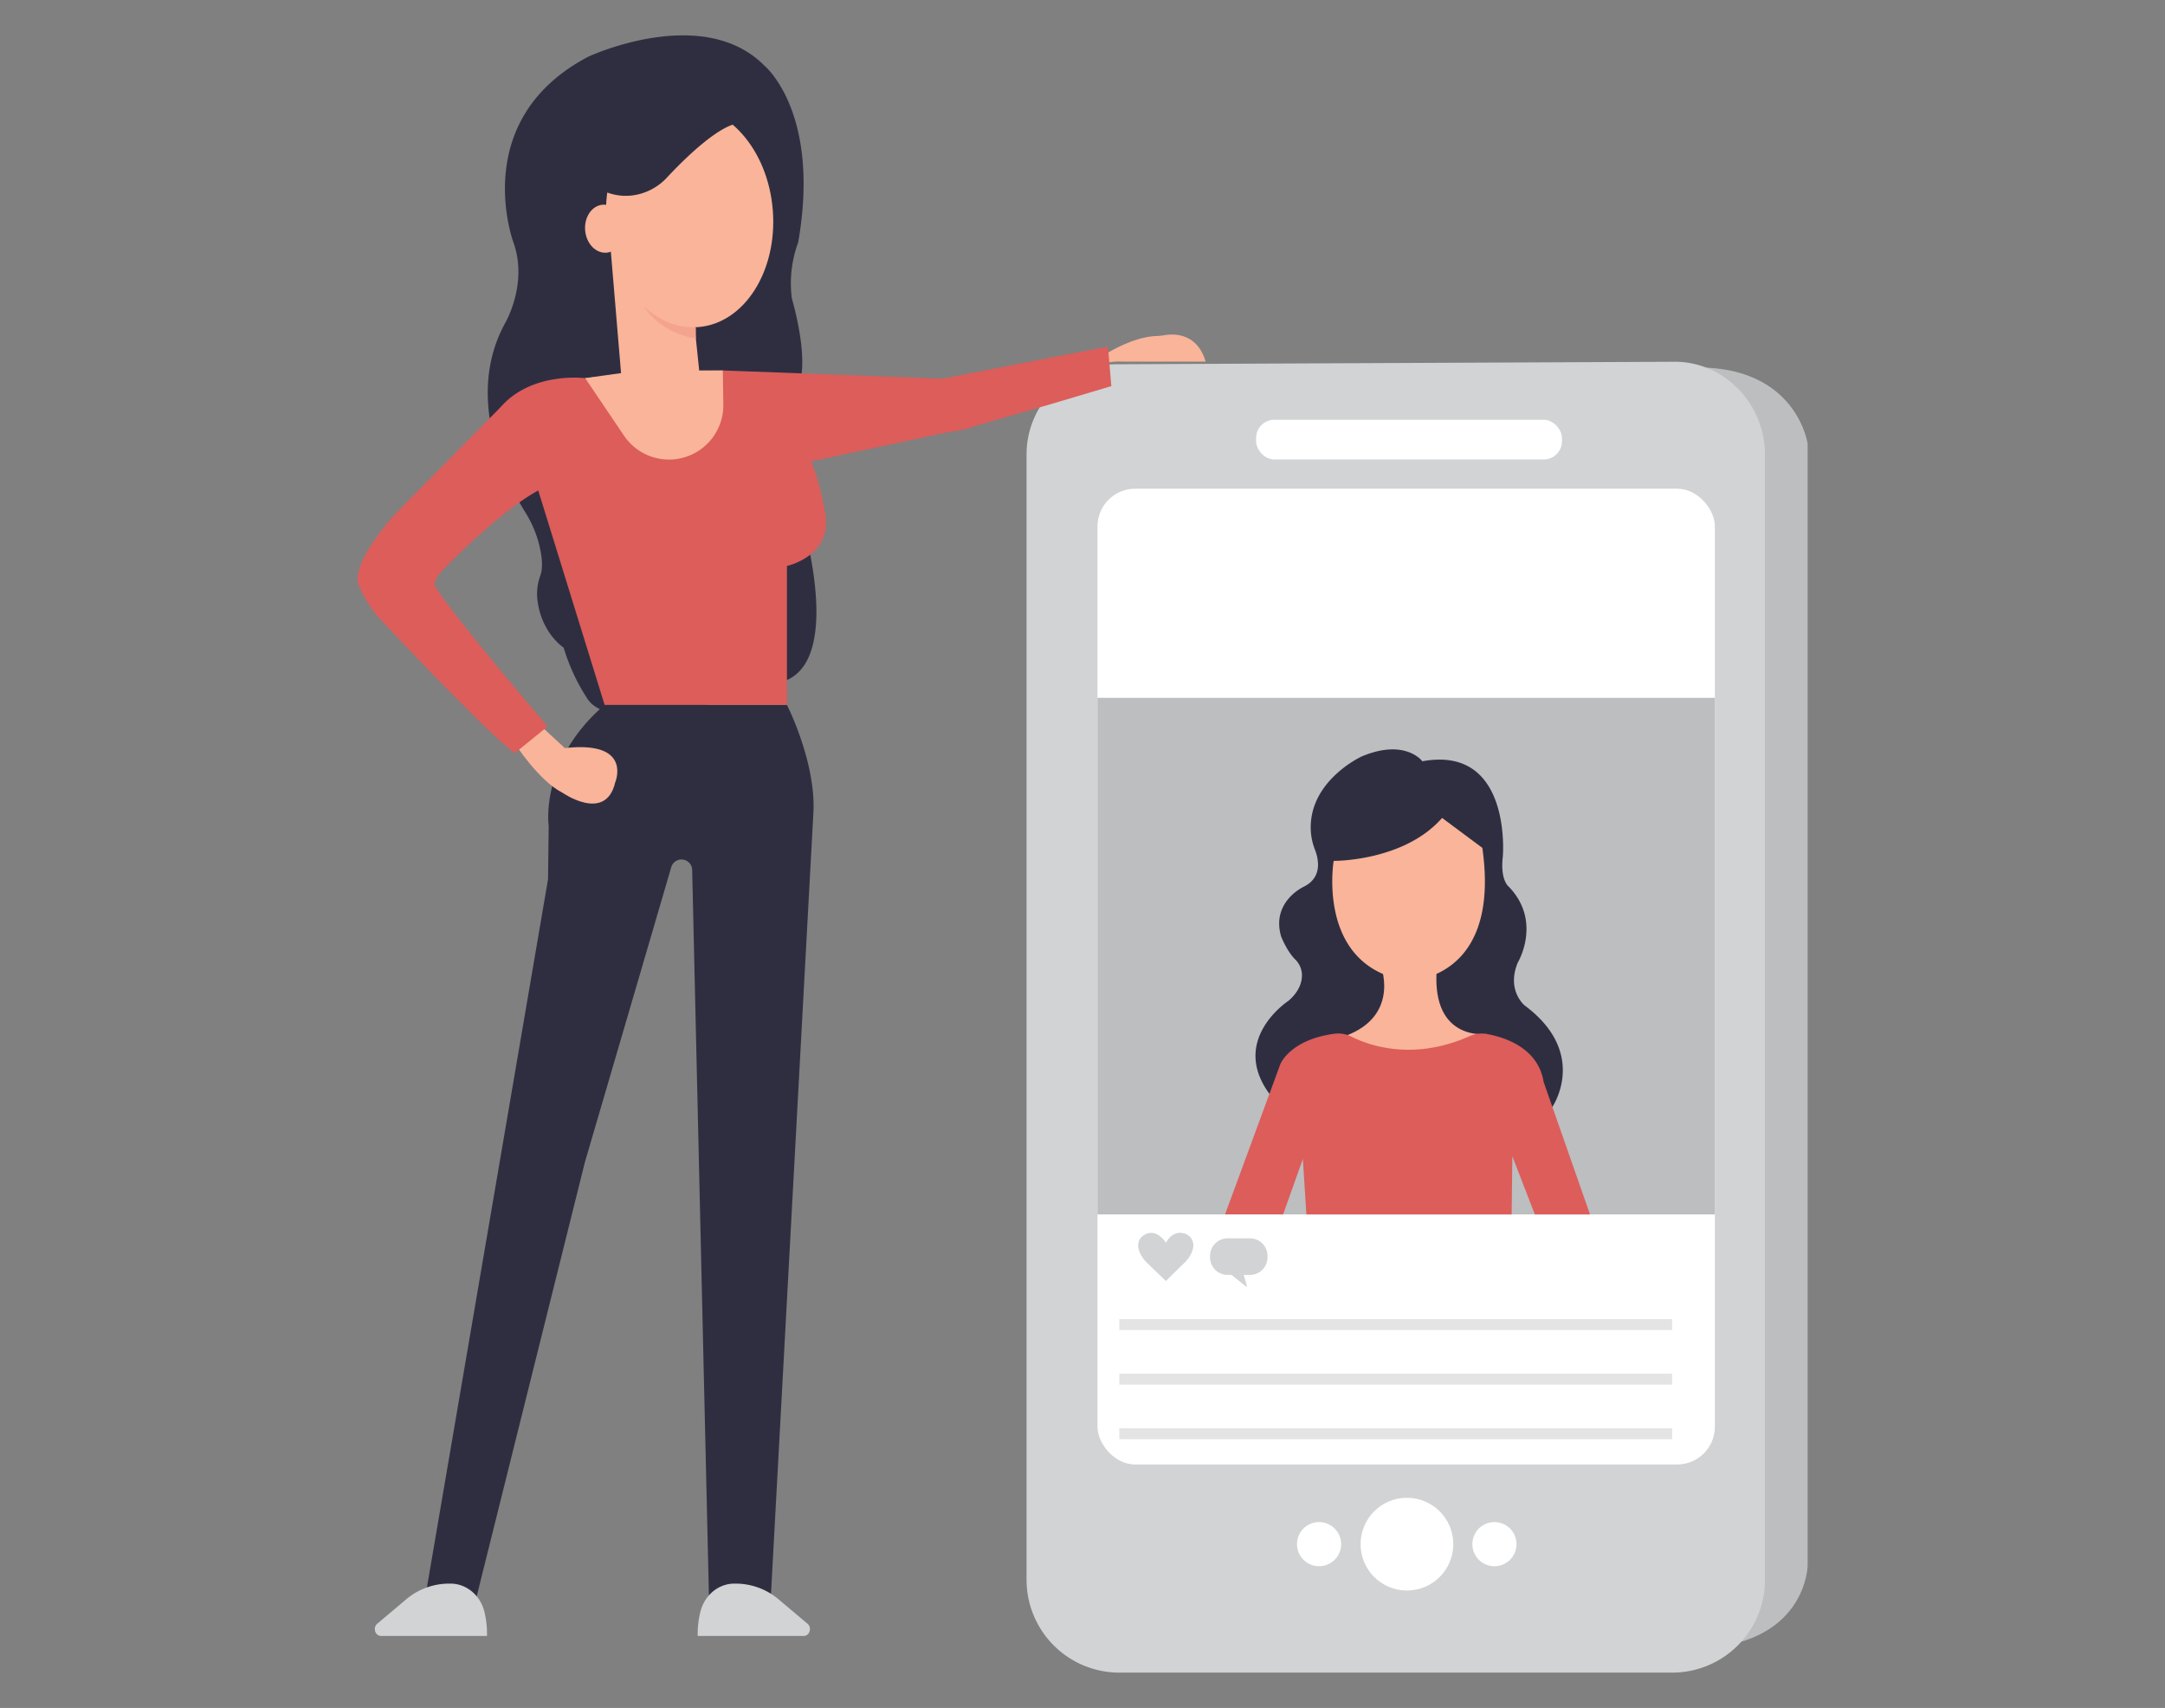 <svg id="b2ba694a-7a79-42a7-b5af-aba730640a65" data-name="Layer 1" xmlns="http://www.w3.org/2000/svg" width="865.76" height="682.89" viewBox="0 0 865.76 682.89"><rect x="0" y="0" width="865.76" height="682.89" fill="#808080" stroke="none"/><path d="M682.18,147c36.74,1.62,40.67,30.46,40.67,30.46V625.9s-.35,32.49-45.6,33.21H458.75s-38.12,0-35.31-39.72l-2.75-447.81a23.25,23.25,0,0,1,23-23.64Z" fill="#bcbec0"/><path d="M668.64,668.77h-221a37.13,37.13,0,0,1-37.13-37.13v-450a36,36,0,0,1,36-36l223.29-1c19.87,0,36,17.07,36,37v450A37.12,37.12,0,0,1,668.64,668.77Z" fill="#d1d3d4"/><rect x="438.87" y="195.39" width="246.9" height="390.16" rx="15.1" fill="#fff"/><path d="M210.22,205.1c-6.91-11.11-24.87-45-8.44-75.52h0c.19-.32,9.39-15.81,3.63-32.36,0,0-18.54-49.09,29.81-74.54h0c.57-.26,46-21.29,70.53,3.64h0c.44.37,22.44,19.06,13.45,70.51,0,0,0,0,0,.05a47,47,0,0,0-2.54,22.5v0c.22.73,7.89,26.6,1.84,37l0,.1c-.15,1.52-3.53,37,2.89,54.12v0c.21.73,15.49,53.86-8,61.8,0,0-66.91,25.09-78.54,6.91a78.1,78.1,0,0,1-9.43-20.28.31.31,0,0,0-.1-.13c-.83-.56-9-6.47-10.44-19.25a21.17,21.17,0,0,1,1.22-9.59c.72-2,1.18-5.83-.64-12.83A44.21,44.21,0,0,0,210.22,205.1Z" fill="#2f2e41"/><path d="M219.42,330.29s-3.82-26,22.36-48.45h72.91s11.91,23.36,10.54,43.81L308.22,639s-14.62-4.09-24.71,0l-6.72-291.18a4.27,4.27,0,0,0-4.27-4.17h0a4.26,4.26,0,0,0-4.09,3.07l-34.55,118L190.54,638.59l-20.15-1.94,48.76-285.09Z" fill="#2f2e41"/><circle cx="562.62" cy="617.4" r="18.54" fill="#fff"/><circle cx="597.61" cy="617.4" r="8.83" fill="#fff"/><circle cx="527.48" cy="617.4" r="8.83" fill="#fff"/><rect x="438.87" y="279.02" width="246.9" height="206.54" fill="#bcbec0"/><rect x="447.59" y="527.43" width="221.08" height="4.36" fill="#e4e4e4"/><rect x="447.59" y="549.25" width="221.08" height="4.36" fill="#e4e4e4"/><rect x="447.59" y="571.07" width="221.08" height="4.36" fill="#e4e4e4"/><path d="M466.23,512.19s4.85-4.85,7.28-7.15a13.6,13.6,0,0,0,2.52-3.22c1.06-1.92,1.9-4.61.2-6.85a5.08,5.08,0,0,0-2.85-1.85c-1.81-.45-4.83-.37-7.15,3.79,0,0-3.43-5.89-8.42-3.29,0,0-4.9,2.28-1.43,8.34a13.45,13.45,0,0,0,2.34,3Z" fill="#d1d3d4"/><path d="M499.89,495.13h-9a7,7,0,0,0-7,7v.61a7,7,0,0,0,7,7h1.58l5.83,4.66a.21.21,0,0,0,.34-.22l-1.29-4.44h2.51a7,7,0,0,0,7-7v-.61A7,7,0,0,0,499.89,495.13Z" fill="#d1d3d4"/><path d="M568.79,304.38s-6.84-9.27-24.29-1.91c0,0-21.68,9.92-20.29,30.18a24.51,24.51,0,0,0,1.67,7.2c1.3,3.36,3.16,10.95-4.56,14.71,0,0-13.09,6-9,19.91,0,0,2.29,5.85,5.61,9.13a8.89,8.89,0,0,1,2.71,6.3c0,2.83-1.11,6.52-5.32,10.2,0,0-24.82,16.09-6.55,38.73l112,3.74S635.5,421.2,609.68,402c0,0-7.37-6-2.73-17.15,0,0,9.61-16-3.14-29.83q-.28-.31-.6-.6c-.72-.68-3.2-3.65-2.26-11.84C601,342.56,604.76,297.8,568.79,304.38Z" fill="#2f2e41"/><path d="M552.32,386.65s8.51,22.54-19.57,29.09l29,10.18,32.81-12.5s-23.72,3.41-19.72-28.95Z" fill="#f9b499"/><path d="M592.77,339c5.25,36.78-10.88,48.12-21.46,51.62a24.26,24.26,0,0,1-15.14,0c-29.09-9.53-22.85-46.41-22.85-46.41s28.09.27,43.36-17.18Z" fill="#f9b499"/><rect x="502.31" y="167.84" width="122.3" height="15.87" rx="7.26" fill="#fff"/><path d="M442.05,141.63s10.84-7,20.44-7.28a22.27,22.27,0,0,0,3.16-.33c3.71-.62,13.06-1,16.48,10.57H449.05s-5.09-.35-7.88,1.1Z" fill="#f9b499"/><path d="M205.74,297.05S215.37,312.18,225,317c0,0,17.2,12,21-4.13,0,0,7.22-16.86-20.13-13.76l-11.18-10.32Z" fill="#f9b499"/><path d="M215.24,196.11l26.54,85.73h72.91V226.29s18.54-4,15.27-21.27c0,0-2-12.36-5.63-20.54l53.33-11.4s10.18-1.45,12.36-2.78l30.66-8.85,23.73-7.06-1.36-15.82-66.27,12.82-87.73-3.27-30,.3-25,2.79s-21.37-2.82-33.91,11.63l-42.27,42.82s-19.36,21-13.91,29.45a45.3,45.3,0,0,0,8.18,12.55s42.54,45.54,53.73,53.45l13.09-10.64s-40.91-48-45.27-56.72c0,0,.27-3,4.36-6.82C178,226.93,199.6,204.57,215.24,196.11Z" fill="#dc5d5a"/><path d="M489.89,485.55,512,425.47s3.79-9.71,21.52-12.14a11.83,11.83,0,0,1,6.9,1.16c6.61,3.33,24.45,10,47.29-.22a11.7,11.7,0,0,1,6.83-.85c6.89,1.23,20.51,5.39,22.73,19.14l18.55,53H613.77l-9-23.27-.28,23.27H522.41L521,463.37l-7.9,22.18Z" fill="#dc5d5a"/><path d="M244.12,99.07s7.36,21.13,32.57,21.05l2.91,28h9.45l.21,13.55a21.74,21.74,0,0,1-21.74,22.08h0a21.72,21.72,0,0,1-18-9.57l-15.53-23,14.36-2-4.21-50.14" fill="#f9b499"/><path d="M278.27,135.35v-4.54s-18.55-1.39-25.76-19.65C252.51,111.16,256,131.73,278.27,135.35Z" fill="#f4a48e"/><ellipse cx="275.77" cy="86.66" rx="33.37" ry="44.24" transform="translate(-5.94 21.87) rotate(-4.49)" fill="#f9b499"/><path d="M237.57,74.13a21.41,21.41,0,0,0,14.76,4.07,22.79,22.79,0,0,0,14.44-7.28c6.4-6.86,21.77-22.26,30-21.69L285.59,32.15l-24.82,3.62s-45.17,9-45.6,9.55S237.57,74.13,237.57,74.13Z" fill="#2f2e41"/><ellipse cx="241.77" cy="91.43" rx="7.8" ry="9.62" transform="translate(-6.42 19.22) rotate(-4.49)" fill="#f9b499"/><path d="M279,654.1H321.4c2.37,0,3.4-3.31,1.51-4.89l-11.45-9.65a26.57,26.57,0,0,0-17.13-6.38h-.71c-6.36,0-11.95,4.66-13.58,11.4A36.71,36.71,0,0,0,279,654.1Z" fill="#d1d3d4"/><path d="M194.74,654.1H152.38c-2.38,0-3.4-3.31-1.52-4.89l11.46-9.65a26.53,26.53,0,0,1,17.13-6.38h.71c6.35,0,12,4.66,13.58,11.4A36.71,36.71,0,0,1,194.74,654.1Z" fill="#d1d3d4"/></svg>